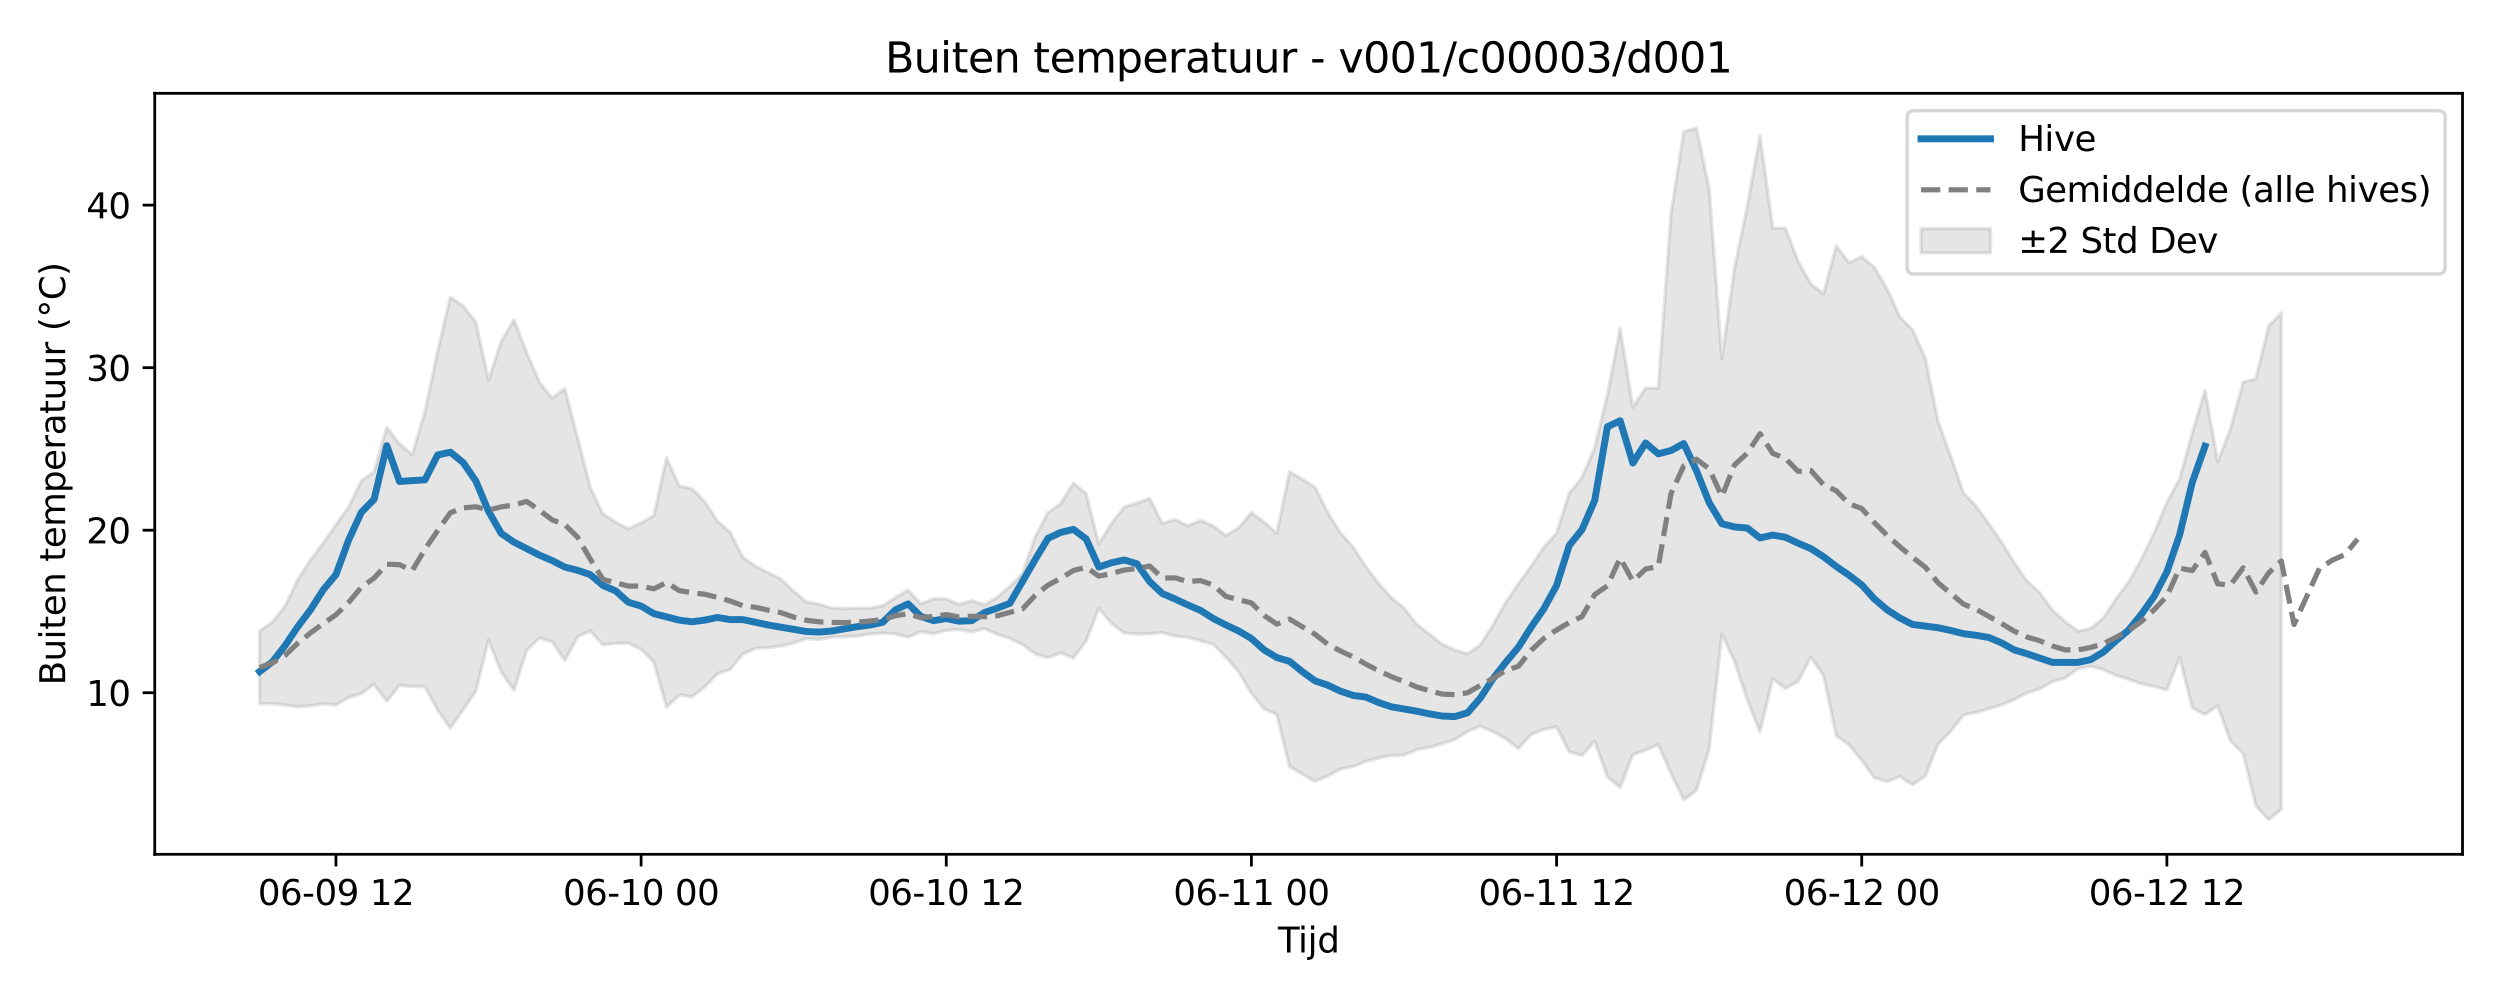<?xml version="1.0" encoding="utf-8" standalone="no"?>
<!DOCTYPE svg PUBLIC "-//W3C//DTD SVG 1.1//EN"
  "http://www.w3.org/Graphics/SVG/1.1/DTD/svg11.dtd">
<svg xmlns:xlink="http://www.w3.org/1999/xlink" width="720pt" height="288pt" viewBox="0 0 720 288" xmlns="http://www.w3.org/2000/svg" version="1.1">
 <defs>
  <style type="text/css">*{stroke-linejoin: round; stroke-linecap: butt}</style>
 </defs>
 <g id="figure_1">
  <g id="patch_1">
   <path d="M 0 288 
L 720 288 
L 720 0 
L 0 0 
z
" style="fill: #ffffff"/>
  </g>
  <g id="axes_1">
   <g id="patch_2">
    <path d="M 44.57 246.04 
L 709.2 246.04 
L 709.2 26.88 
L 44.57 26.88 
z
" style="fill: #ffffff"/>
   </g>
   <g id="FillBetweenPolyCollection_1">
    <defs>
     <path id="m810cb1913e" d="M 74.78 -106.259 
L 74.78 -85.301 
L 78.442 -85.306 
L 82.104 -84.993 
L 85.766 -84.453 
L 89.428 -84.748 
L 93.09 -85.288 
L 96.752 -84.971 
L 100.414 -87.063 
L 104.075 -88.287 
L 107.737 -90.887 
L 111.399 -86.044 
L 115.061 -90.63 
L 118.723 -90.319 
L 122.385 -90.218 
L 126.047 -83.543 
L 129.709 -78.263 
L 133.37 -83.554 
L 137.032 -88.926 
L 140.694 -103.673 
L 144.356 -94.45 
L 148.018 -89.217 
L 151.68 -100.708 
L 155.342 -104.255 
L 159.004 -103.214 
L 162.665 -97.755 
L 166.327 -104.558 
L 169.989 -106.32 
L 173.651 -102.28 
L 177.313 -102.695 
L 180.975 -102.744 
L 184.637 -100.986 
L 188.299 -97.338 
L 191.96 -84.33 
L 195.622 -87.848 
L 199.284 -87.308 
L 202.946 -90.14 
L 206.608 -93.959 
L 210.27 -95.174 
L 213.932 -99.641 
L 217.594 -101.261 
L 221.255 -101.465 
L 224.917 -101.912 
L 228.579 -102.796 
L 232.241 -104.078 
L 235.903 -103.84 
L 239.565 -104.549 
L 243.227 -104.654 
L 246.888 -104.801 
L 250.55 -105.406 
L 254.212 -105.662 
L 257.874 -105.432 
L 261.536 -104.511 
L 265.198 -106.09 
L 268.86 -105.469 
L 272.522 -106.476 
L 276.183 -106.712 
L 279.845 -106.047 
L 283.507 -106.953 
L 287.169 -105.33 
L 290.831 -104.129 
L 294.493 -102.394 
L 298.155 -99.696 
L 301.817 -98.608 
L 305.478 -99.907 
L 309.14 -98.522 
L 312.802 -103.406 
L 316.464 -112.789 
L 320.126 -108.437 
L 323.788 -105.727 
L 327.45 -105.378 
L 331.112 -105.486 
L 334.773 -105.805 
L 338.435 -104.764 
L 342.097 -104.439 
L 345.759 -103.44 
L 349.421 -102.481 
L 353.083 -98.659 
L 356.745 -94.507 
L 360.407 -88.303 
L 364.068 -83.852 
L 367.73 -82.188 
L 371.392 -67.215 
L 375.054 -65.069 
L 378.716 -62.978 
L 382.378 -64.53 
L 386.04 -66.498 
L 389.702 -67.183 
L 393.363 -68.707 
L 397.025 -69.709 
L 400.687 -70.415 
L 404.349 -70.538 
L 408.011 -72.129 
L 411.673 -72.768 
L 415.335 -73.766 
L 418.997 -75.031 
L 422.658 -77.325 
L 426.32 -78.86 
L 429.982 -77.29 
L 433.644 -75.269 
L 437.306 -72.374 
L 440.968 -76.489 
L 444.63 -77.91 
L 448.292 -78.679 
L 451.953 -71.468 
L 455.615 -70.463 
L 459.277 -74.51 
L 462.939 -64.243 
L 466.601 -61.253 
L 470.263 -70.572 
L 473.925 -72.005 
L 477.587 -73.518 
L 481.248 -65.273 
L 484.91 -57.633 
L 488.572 -60.373 
L 492.234 -72.308 
L 495.896 -105.377 
L 499.558 -97.413 
L 503.22 -86.424 
L 506.882 -77.263 
L 510.543 -92.52 
L 514.205 -89.705 
L 517.867 -91.795 
L 521.529 -98.785 
L 525.191 -93.409 
L 528.853 -76.066 
L 532.515 -73.529 
L 536.176 -68.996 
L 539.838 -63.968 
L 543.5 -62.933 
L 547.162 -64.342 
L 550.824 -61.971 
L 554.486 -64.463 
L 558.148 -73.656 
L 561.81 -77.444 
L 565.471 -82.067 
L 569.133 -82.825 
L 572.795 -83.881 
L 576.457 -84.96 
L 580.119 -86.526 
L 583.781 -88.451 
L 587.443 -89.616 
L 591.105 -91.648 
L 594.766 -92.7 
L 598.428 -95.407 
L 602.09 -96.109 
L 605.752 -95.175 
L 609.414 -93.501 
L 613.076 -92.385 
L 616.738 -91.037 
L 620.4 -90.315 
L 624.061 -89.337 
L 627.723 -98.662 
L 631.385 -84.101 
L 635.047 -82.245 
L 638.709 -84.716 
L 642.371 -74.621 
L 646.033 -71.012 
L 649.695 -56.02 
L 653.356 -51.922 
L 657.018 -54.913 
L 657.018 -197.899 
L 657.018 -197.899 
L 653.356 -194.025 
L 649.695 -178.927 
L 646.033 -177.9 
L 642.371 -164.461 
L 638.709 -154.99 
L 635.047 -175.56 
L 631.385 -163.25 
L 627.723 -150.094 
L 624.061 -143.214 
L 620.4 -134.502 
L 616.738 -127.003 
L 613.076 -120.373 
L 609.414 -115.512 
L 605.752 -109.982 
L 602.09 -106.974 
L 598.428 -106.228 
L 594.766 -108.987 
L 591.105 -112.238 
L 587.443 -117.324 
L 583.781 -120.629 
L 580.119 -125.875 
L 576.457 -131.855 
L 572.795 -137.102 
L 569.133 -142.214 
L 565.471 -145.981 
L 561.81 -156.623 
L 558.148 -166.674 
L 554.486 -184.838 
L 550.824 -193 
L 547.162 -196.696 
L 543.5 -204.724 
L 539.838 -210.955 
L 536.176 -214.086 
L 532.515 -212.317 
L 528.853 -217.225 
L 525.191 -203.359 
L 521.529 -206.23 
L 517.867 -212.685 
L 514.205 -222.264 
L 510.543 -222.347 
L 506.882 -248.916 
L 503.22 -228.577 
L 499.558 -210.834 
L 495.896 -184.7 
L 492.234 -233.658 
L 488.572 -251.158 
L 484.91 -250.012 
L 481.248 -226.39 
L 477.587 -176.236 
L 473.925 -176.23 
L 470.263 -170.668 
L 466.601 -193.37 
L 462.939 -174.319 
L 459.277 -159.033 
L 455.615 -150.394 
L 451.953 -145.957 
L 448.292 -134.458 
L 444.63 -130.346 
L 440.968 -124.923 
L 437.306 -119.847 
L 433.644 -114.463 
L 429.982 -108.007 
L 426.32 -102.224 
L 422.658 -99.657 
L 418.997 -100.837 
L 415.335 -102.437 
L 411.673 -105.373 
L 408.011 -108.197 
L 404.349 -112.887 
L 400.687 -115.84 
L 397.025 -120.023 
L 393.363 -124.763 
L 389.702 -130.448 
L 386.04 -134.535 
L 382.378 -140.404 
L 378.716 -147.706 
L 375.054 -149.962 
L 371.392 -152.163 
L 367.73 -134.336 
L 364.068 -137.621 
L 360.407 -140.392 
L 356.745 -136.016 
L 353.083 -133.781 
L 349.421 -136.512 
L 345.759 -138.139 
L 342.097 -136.56 
L 338.435 -138.375 
L 334.773 -137.244 
L 331.112 -144.474 
L 327.45 -143.118 
L 323.788 -141.936 
L 320.126 -137.25 
L 316.464 -131.338 
L 312.802 -145.818 
L 309.14 -148.874 
L 305.478 -142.942 
L 301.817 -140.363 
L 298.155 -133.412 
L 294.493 -122.854 
L 290.831 -119.083 
L 287.169 -115.965 
L 283.507 -113.806 
L 279.845 -115.025 
L 276.183 -113.914 
L 272.522 -115.532 
L 268.86 -115.513 
L 265.198 -114.113 
L 261.536 -118.054 
L 257.874 -115.863 
L 254.212 -113.538 
L 250.55 -112.858 
L 246.888 -112.86 
L 243.227 -112.718 
L 239.565 -112.912 
L 235.903 -113.977 
L 232.241 -114.654 
L 228.579 -117.744 
L 224.917 -121.203 
L 221.255 -123.055 
L 217.594 -124.938 
L 213.932 -127.493 
L 210.27 -134.68 
L 206.608 -137.945 
L 202.946 -143.559 
L 199.284 -147.301 
L 195.622 -147.957 
L 191.96 -156.156 
L 188.299 -139.47 
L 184.637 -137.427 
L 180.975 -135.669 
L 177.313 -137.635 
L 173.651 -139.974 
L 169.989 -147.688 
L 166.327 -162.037 
L 162.665 -176.017 
L 159.004 -173.359 
L 155.342 -177.89 
L 151.68 -186.475 
L 148.018 -195.871 
L 144.356 -189.613 
L 140.694 -178.517 
L 137.032 -195.182 
L 133.37 -199.884 
L 129.709 -202.411 
L 126.047 -186.856 
L 122.385 -169.393 
L 118.723 -157.032 
L 115.061 -160.143 
L 111.399 -164.941 
L 107.737 -152.118 
L 104.075 -149.502 
L 100.414 -141.966 
L 96.752 -136.896 
L 93.09 -131.534 
L 89.428 -126.717 
L 85.766 -121.083 
L 82.104 -113.477 
L 78.442 -108.839 
L 74.78 -106.259 
z
" style="stroke: #808080; stroke-opacity: 0.2"/>
    </defs>
    <g clip-path="url(#p1ed8c7003d)">
     <use xlink:href="#m810cb1913e" x="0" y="288" style="fill: #808080; fill-opacity: 0.2; stroke: #808080; stroke-opacity: 0.2"/>
    </g>
   </g>
   <g id="matplotlib.axis_1">
    <g id="xtick_1">
     <g id="line2d_1">
      <defs>
       <path id="m80371330cd" d="M 0 0 
L 0 3.5 
" style="stroke: #000000; stroke-width: 0.8"/>
      </defs>
      <g>
       <use xlink:href="#m80371330cd" x="96.752" y="246.04" style="stroke: #000000; stroke-width: 0.8"/>
      </g>
     </g>
     <g id="text_1">
      <!-- 06-09 12 -->
      <g transform="translate(74.271 260.638) scale(0.1 -0.1)">
       <defs>
        <path id="DejaVuSans-30" d="M 2034 4250 
Q 1547 4250 1301 3770 
Q 1056 3291 1056 2328 
Q 1056 1369 1301 889 
Q 1547 409 2034 409 
Q 2525 409 2770 889 
Q 3016 1369 3016 2328 
Q 3016 3291 2770 3770 
Q 2525 4250 2034 4250 
z
M 2034 4750 
Q 2819 4750 3233 4129 
Q 3647 3509 3647 2328 
Q 3647 1150 3233 529 
Q 2819 -91 2034 -91 
Q 1250 -91 836 529 
Q 422 1150 422 2328 
Q 422 3509 836 4129 
Q 1250 4750 2034 4750 
z
" transform="scale(0.016)"/>
        <path id="DejaVuSans-36" d="M 2113 2584 
Q 1688 2584 1439 2293 
Q 1191 2003 1191 1497 
Q 1191 994 1439 701 
Q 1688 409 2113 409 
Q 2538 409 2786 701 
Q 3034 994 3034 1497 
Q 3034 2003 2786 2293 
Q 2538 2584 2113 2584 
z
M 3366 4563 
L 3366 3988 
Q 3128 4100 2886 4159 
Q 2644 4219 2406 4219 
Q 1781 4219 1451 3797 
Q 1122 3375 1075 2522 
Q 1259 2794 1537 2939 
Q 1816 3084 2150 3084 
Q 2853 3084 3261 2657 
Q 3669 2231 3669 1497 
Q 3669 778 3244 343 
Q 2819 -91 2113 -91 
Q 1303 -91 875 529 
Q 447 1150 447 2328 
Q 447 3434 972 4092 
Q 1497 4750 2381 4750 
Q 2619 4750 2861 4703 
Q 3103 4656 3366 4563 
z
" transform="scale(0.016)"/>
        <path id="DejaVuSans-2d" d="M 313 2009 
L 1997 2009 
L 1997 1497 
L 313 1497 
L 313 2009 
z
" transform="scale(0.016)"/>
        <path id="DejaVuSans-39" d="M 703 97 
L 703 672 
Q 941 559 1184 500 
Q 1428 441 1663 441 
Q 2288 441 2617 861 
Q 2947 1281 2994 2138 
Q 2813 1869 2534 1725 
Q 2256 1581 1919 1581 
Q 1219 1581 811 2004 
Q 403 2428 403 3163 
Q 403 3881 828 4315 
Q 1253 4750 1959 4750 
Q 2769 4750 3195 4129 
Q 3622 3509 3622 2328 
Q 3622 1225 3098 567 
Q 2575 -91 1691 -91 
Q 1453 -91 1209 -44 
Q 966 3 703 97 
z
M 1959 2075 
Q 2384 2075 2632 2365 
Q 2881 2656 2881 3163 
Q 2881 3666 2632 3958 
Q 2384 4250 1959 4250 
Q 1534 4250 1286 3958 
Q 1038 3666 1038 3163 
Q 1038 2656 1286 2365 
Q 1534 2075 1959 2075 
z
" transform="scale(0.016)"/>
        <path id="DejaVuSans-20" transform="scale(0.016)"/>
        <path id="DejaVuSans-31" d="M 794 531 
L 1825 531 
L 1825 4091 
L 703 3866 
L 703 4441 
L 1819 4666 
L 2450 4666 
L 2450 531 
L 3481 531 
L 3481 0 
L 794 0 
L 794 531 
z
" transform="scale(0.016)"/>
        <path id="DejaVuSans-32" d="M 1228 531 
L 3431 531 
L 3431 0 
L 469 0 
L 469 531 
Q 828 903 1448 1529 
Q 2069 2156 2228 2338 
Q 2531 2678 2651 2914 
Q 2772 3150 2772 3378 
Q 2772 3750 2511 3984 
Q 2250 4219 1831 4219 
Q 1534 4219 1204 4116 
Q 875 4013 500 3803 
L 500 4441 
Q 881 4594 1212 4672 
Q 1544 4750 1819 4750 
Q 2544 4750 2975 4387 
Q 3406 4025 3406 3419 
Q 3406 3131 3298 2873 
Q 3191 2616 2906 2266 
Q 2828 2175 2409 1742 
Q 1991 1309 1228 531 
z
" transform="scale(0.016)"/>
       </defs>
       <use xlink:href="#DejaVuSans-30"/>
       <use xlink:href="#DejaVuSans-36" transform="translate(63.623 0)"/>
       <use xlink:href="#DejaVuSans-2d" transform="translate(127.246 0)"/>
       <use xlink:href="#DejaVuSans-30" transform="translate(163.33 0)"/>
       <use xlink:href="#DejaVuSans-39" transform="translate(226.953 0)"/>
       <use xlink:href="#DejaVuSans-20" transform="translate(290.576 0)"/>
       <use xlink:href="#DejaVuSans-31" transform="translate(322.363 0)"/>
       <use xlink:href="#DejaVuSans-32" transform="translate(385.986 0)"/>
      </g>
     </g>
    </g>
    <g id="xtick_2">
     <g id="line2d_2">
      <g>
       <use xlink:href="#m80371330cd" x="184.637" y="246.04" style="stroke: #000000; stroke-width: 0.8"/>
      </g>
     </g>
     <g id="text_2">
      <!-- 06-10 00 -->
      <g transform="translate(162.156 260.638) scale(0.1 -0.1)">
       <use xlink:href="#DejaVuSans-30"/>
       <use xlink:href="#DejaVuSans-36" transform="translate(63.623 0)"/>
       <use xlink:href="#DejaVuSans-2d" transform="translate(127.246 0)"/>
       <use xlink:href="#DejaVuSans-31" transform="translate(163.33 0)"/>
       <use xlink:href="#DejaVuSans-30" transform="translate(226.953 0)"/>
       <use xlink:href="#DejaVuSans-20" transform="translate(290.576 0)"/>
       <use xlink:href="#DejaVuSans-30" transform="translate(322.363 0)"/>
       <use xlink:href="#DejaVuSans-30" transform="translate(385.986 0)"/>
      </g>
     </g>
    </g>
    <g id="xtick_3">
     <g id="line2d_3">
      <g>
       <use xlink:href="#m80371330cd" x="272.522" y="246.04" style="stroke: #000000; stroke-width: 0.8"/>
      </g>
     </g>
     <g id="text_3">
      <!-- 06-10 12 -->
      <g transform="translate(250.041 260.638) scale(0.1 -0.1)">
       <use xlink:href="#DejaVuSans-30"/>
       <use xlink:href="#DejaVuSans-36" transform="translate(63.623 0)"/>
       <use xlink:href="#DejaVuSans-2d" transform="translate(127.246 0)"/>
       <use xlink:href="#DejaVuSans-31" transform="translate(163.33 0)"/>
       <use xlink:href="#DejaVuSans-30" transform="translate(226.953 0)"/>
       <use xlink:href="#DejaVuSans-20" transform="translate(290.576 0)"/>
       <use xlink:href="#DejaVuSans-31" transform="translate(322.363 0)"/>
       <use xlink:href="#DejaVuSans-32" transform="translate(385.986 0)"/>
      </g>
     </g>
    </g>
    <g id="xtick_4">
     <g id="line2d_4">
      <g>
       <use xlink:href="#m80371330cd" x="360.407" y="246.04" style="stroke: #000000; stroke-width: 0.8"/>
      </g>
     </g>
     <g id="text_4">
      <!-- 06-11 00 -->
      <g transform="translate(337.926 260.638) scale(0.1 -0.1)">
       <use xlink:href="#DejaVuSans-30"/>
       <use xlink:href="#DejaVuSans-36" transform="translate(63.623 0)"/>
       <use xlink:href="#DejaVuSans-2d" transform="translate(127.246 0)"/>
       <use xlink:href="#DejaVuSans-31" transform="translate(163.33 0)"/>
       <use xlink:href="#DejaVuSans-31" transform="translate(226.953 0)"/>
       <use xlink:href="#DejaVuSans-20" transform="translate(290.576 0)"/>
       <use xlink:href="#DejaVuSans-30" transform="translate(322.363 0)"/>
       <use xlink:href="#DejaVuSans-30" transform="translate(385.986 0)"/>
      </g>
     </g>
    </g>
    <g id="xtick_5">
     <g id="line2d_5">
      <g>
       <use xlink:href="#m80371330cd" x="448.292" y="246.04" style="stroke: #000000; stroke-width: 0.8"/>
      </g>
     </g>
     <g id="text_5">
      <!-- 06-11 12 -->
      <g transform="translate(425.811 260.638) scale(0.1 -0.1)">
       <use xlink:href="#DejaVuSans-30"/>
       <use xlink:href="#DejaVuSans-36" transform="translate(63.623 0)"/>
       <use xlink:href="#DejaVuSans-2d" transform="translate(127.246 0)"/>
       <use xlink:href="#DejaVuSans-31" transform="translate(163.33 0)"/>
       <use xlink:href="#DejaVuSans-31" transform="translate(226.953 0)"/>
       <use xlink:href="#DejaVuSans-20" transform="translate(290.576 0)"/>
       <use xlink:href="#DejaVuSans-31" transform="translate(322.363 0)"/>
       <use xlink:href="#DejaVuSans-32" transform="translate(385.986 0)"/>
      </g>
     </g>
    </g>
    <g id="xtick_6">
     <g id="line2d_6">
      <g>
       <use xlink:href="#m80371330cd" x="536.176" y="246.04" style="stroke: #000000; stroke-width: 0.8"/>
      </g>
     </g>
     <g id="text_6">
      <!-- 06-12 00 -->
      <g transform="translate(513.696 260.638) scale(0.1 -0.1)">
       <use xlink:href="#DejaVuSans-30"/>
       <use xlink:href="#DejaVuSans-36" transform="translate(63.623 0)"/>
       <use xlink:href="#DejaVuSans-2d" transform="translate(127.246 0)"/>
       <use xlink:href="#DejaVuSans-31" transform="translate(163.33 0)"/>
       <use xlink:href="#DejaVuSans-32" transform="translate(226.953 0)"/>
       <use xlink:href="#DejaVuSans-20" transform="translate(290.576 0)"/>
       <use xlink:href="#DejaVuSans-30" transform="translate(322.363 0)"/>
       <use xlink:href="#DejaVuSans-30" transform="translate(385.986 0)"/>
      </g>
     </g>
    </g>
    <g id="xtick_7">
     <g id="line2d_7">
      <g>
       <use xlink:href="#m80371330cd" x="624.061" y="246.04" style="stroke: #000000; stroke-width: 0.8"/>
      </g>
     </g>
     <g id="text_7">
      <!-- 06-12 12 -->
      <g transform="translate(601.581 260.638) scale(0.1 -0.1)">
       <use xlink:href="#DejaVuSans-30"/>
       <use xlink:href="#DejaVuSans-36" transform="translate(63.623 0)"/>
       <use xlink:href="#DejaVuSans-2d" transform="translate(127.246 0)"/>
       <use xlink:href="#DejaVuSans-31" transform="translate(163.33 0)"/>
       <use xlink:href="#DejaVuSans-32" transform="translate(226.953 0)"/>
       <use xlink:href="#DejaVuSans-20" transform="translate(290.576 0)"/>
       <use xlink:href="#DejaVuSans-31" transform="translate(322.363 0)"/>
       <use xlink:href="#DejaVuSans-32" transform="translate(385.986 0)"/>
      </g>
     </g>
    </g>
    <g id="text_8">
     <!-- Tijd -->
     <g transform="translate(368.035 274.317) scale(0.1 -0.1)">
      <defs>
       <path id="DejaVuSans-54" d="M -19 4666 
L 3928 4666 
L 3928 4134 
L 2272 4134 
L 2272 0 
L 1638 0 
L 1638 4134 
L -19 4134 
L -19 4666 
z
" transform="scale(0.016)"/>
       <path id="DejaVuSans-69" d="M 603 3500 
L 1178 3500 
L 1178 0 
L 603 0 
L 603 3500 
z
M 603 4863 
L 1178 4863 
L 1178 4134 
L 603 4134 
L 603 4863 
z
" transform="scale(0.016)"/>
       <path id="DejaVuSans-6a" d="M 603 3500 
L 1178 3500 
L 1178 -63 
Q 1178 -731 923 -1031 
Q 669 -1331 103 -1331 
L -116 -1331 
L -116 -844 
L 38 -844 
Q 366 -844 484 -692 
Q 603 -541 603 -63 
L 603 3500 
z
M 603 4863 
L 1178 4863 
L 1178 4134 
L 603 4134 
L 603 4863 
z
" transform="scale(0.016)"/>
       <path id="DejaVuSans-64" d="M 2906 2969 
L 2906 4863 
L 3481 4863 
L 3481 0 
L 2906 0 
L 2906 525 
Q 2725 213 2448 61 
Q 2172 -91 1784 -91 
Q 1150 -91 751 415 
Q 353 922 353 1747 
Q 353 2572 751 3078 
Q 1150 3584 1784 3584 
Q 2172 3584 2448 3432 
Q 2725 3281 2906 2969 
z
M 947 1747 
Q 947 1113 1208 752 
Q 1469 391 1925 391 
Q 2381 391 2643 752 
Q 2906 1113 2906 1747 
Q 2906 2381 2643 2742 
Q 2381 3103 1925 3103 
Q 1469 3103 1208 2742 
Q 947 2381 947 1747 
z
" transform="scale(0.016)"/>
      </defs>
      <use xlink:href="#DejaVuSans-54"/>
      <use xlink:href="#DejaVuSans-69" transform="translate(57.959 0)"/>
      <use xlink:href="#DejaVuSans-6a" transform="translate(85.742 0)"/>
      <use xlink:href="#DejaVuSans-64" transform="translate(113.525 0)"/>
     </g>
    </g>
   </g>
   <g id="matplotlib.axis_2">
    <g id="ytick_1">
     <g id="line2d_8">
      <defs>
       <path id="m2211576923" d="M 0 0 
L -3.5 0 
" style="stroke: #000000; stroke-width: 0.8"/>
      </defs>
      <g>
       <use xlink:href="#m2211576923" x="44.57" y="199.509" style="stroke: #000000; stroke-width: 0.8"/>
      </g>
     </g>
     <g id="text_9">
      <!-- 10 -->
      <g transform="translate(24.845 203.308) scale(0.1 -0.1)">
       <use xlink:href="#DejaVuSans-31"/>
       <use xlink:href="#DejaVuSans-30" transform="translate(63.623 0)"/>
      </g>
     </g>
    </g>
    <g id="ytick_2">
     <g id="line2d_9">
      <g>
       <use xlink:href="#m2211576923" x="44.57" y="152.7" style="stroke: #000000; stroke-width: 0.8"/>
      </g>
     </g>
     <g id="text_10">
      <!-- 20 -->
      <g transform="translate(24.845 156.499) scale(0.1 -0.1)">
       <use xlink:href="#DejaVuSans-32"/>
       <use xlink:href="#DejaVuSans-30" transform="translate(63.623 0)"/>
      </g>
     </g>
    </g>
    <g id="ytick_3">
     <g id="line2d_10">
      <g>
       <use xlink:href="#m2211576923" x="44.57" y="105.892" style="stroke: #000000; stroke-width: 0.8"/>
      </g>
     </g>
     <g id="text_11">
      <!-- 30 -->
      <g transform="translate(24.845 109.691) scale(0.1 -0.1)">
       <defs>
        <path id="DejaVuSans-33" d="M 2597 2516 
Q 3050 2419 3304 2112 
Q 3559 1806 3559 1356 
Q 3559 666 3084 287 
Q 2609 -91 1734 -91 
Q 1441 -91 1130 -33 
Q 819 25 488 141 
L 488 750 
Q 750 597 1062 519 
Q 1375 441 1716 441 
Q 2309 441 2620 675 
Q 2931 909 2931 1356 
Q 2931 1769 2642 2001 
Q 2353 2234 1838 2234 
L 1294 2234 
L 1294 2753 
L 1863 2753 
Q 2328 2753 2575 2939 
Q 2822 3125 2822 3475 
Q 2822 3834 2567 4026 
Q 2313 4219 1838 4219 
Q 1578 4219 1281 4162 
Q 984 4106 628 3988 
L 628 4550 
Q 988 4650 1302 4700 
Q 1616 4750 1894 4750 
Q 2613 4750 3031 4423 
Q 3450 4097 3450 3541 
Q 3450 3153 3228 2886 
Q 3006 2619 2597 2516 
z
" transform="scale(0.016)"/>
       </defs>
       <use xlink:href="#DejaVuSans-33"/>
       <use xlink:href="#DejaVuSans-30" transform="translate(63.623 0)"/>
      </g>
     </g>
    </g>
    <g id="ytick_4">
     <g id="line2d_11">
      <g>
       <use xlink:href="#m2211576923" x="44.57" y="59.083" style="stroke: #000000; stroke-width: 0.8"/>
      </g>
     </g>
     <g id="text_12">
      <!-- 40 -->
      <g transform="translate(24.845 62.882) scale(0.1 -0.1)">
       <defs>
        <path id="DejaVuSans-34" d="M 2419 4116 
L 825 1625 
L 2419 1625 
L 2419 4116 
z
M 2253 4666 
L 3047 4666 
L 3047 1625 
L 3713 1625 
L 3713 1100 
L 3047 1100 
L 3047 0 
L 2419 0 
L 2419 1100 
L 313 1100 
L 313 1709 
L 2253 4666 
z
" transform="scale(0.016)"/>
       </defs>
       <use xlink:href="#DejaVuSans-34"/>
       <use xlink:href="#DejaVuSans-30" transform="translate(63.623 0)"/>
      </g>
     </g>
    </g>
    <g id="text_13">
     <!-- Buiten temperatuur (°C) -->
     <g transform="translate(18.765 197.355) rotate(-90) scale(0.1 -0.1)">
      <defs>
       <path id="DejaVuSans-42" d="M 1259 2228 
L 1259 519 
L 2272 519 
Q 2781 519 3026 730 
Q 3272 941 3272 1375 
Q 3272 1813 3026 2020 
Q 2781 2228 2272 2228 
L 1259 2228 
z
M 1259 4147 
L 1259 2741 
L 2194 2741 
Q 2656 2741 2882 2914 
Q 3109 3088 3109 3444 
Q 3109 3797 2882 3972 
Q 2656 4147 2194 4147 
L 1259 4147 
z
M 628 4666 
L 2241 4666 
Q 2963 4666 3353 4366 
Q 3744 4066 3744 3513 
Q 3744 3084 3544 2831 
Q 3344 2578 2956 2516 
Q 3422 2416 3680 2098 
Q 3938 1781 3938 1306 
Q 3938 681 3513 340 
Q 3088 0 2303 0 
L 628 0 
L 628 4666 
z
" transform="scale(0.016)"/>
       <path id="DejaVuSans-75" d="M 544 1381 
L 544 3500 
L 1119 3500 
L 1119 1403 
Q 1119 906 1312 657 
Q 1506 409 1894 409 
Q 2359 409 2629 706 
Q 2900 1003 2900 1516 
L 2900 3500 
L 3475 3500 
L 3475 0 
L 2900 0 
L 2900 538 
Q 2691 219 2414 64 
Q 2138 -91 1772 -91 
Q 1169 -91 856 284 
Q 544 659 544 1381 
z
M 1991 3584 
L 1991 3584 
z
" transform="scale(0.016)"/>
       <path id="DejaVuSans-74" d="M 1172 4494 
L 1172 3500 
L 2356 3500 
L 2356 3053 
L 1172 3053 
L 1172 1153 
Q 1172 725 1289 603 
Q 1406 481 1766 481 
L 2356 481 
L 2356 0 
L 1766 0 
Q 1100 0 847 248 
Q 594 497 594 1153 
L 594 3053 
L 172 3053 
L 172 3500 
L 594 3500 
L 594 4494 
L 1172 4494 
z
" transform="scale(0.016)"/>
       <path id="DejaVuSans-65" d="M 3597 1894 
L 3597 1613 
L 953 1613 
Q 991 1019 1311 708 
Q 1631 397 2203 397 
Q 2534 397 2845 478 
Q 3156 559 3463 722 
L 3463 178 
Q 3153 47 2828 -22 
Q 2503 -91 2169 -91 
Q 1331 -91 842 396 
Q 353 884 353 1716 
Q 353 2575 817 3079 
Q 1281 3584 2069 3584 
Q 2775 3584 3186 3129 
Q 3597 2675 3597 1894 
z
M 3022 2063 
Q 3016 2534 2758 2815 
Q 2500 3097 2075 3097 
Q 1594 3097 1305 2825 
Q 1016 2553 972 2059 
L 3022 2063 
z
" transform="scale(0.016)"/>
       <path id="DejaVuSans-6e" d="M 3513 2113 
L 3513 0 
L 2938 0 
L 2938 2094 
Q 2938 2591 2744 2837 
Q 2550 3084 2163 3084 
Q 1697 3084 1428 2787 
Q 1159 2491 1159 1978 
L 1159 0 
L 581 0 
L 581 3500 
L 1159 3500 
L 1159 2956 
Q 1366 3272 1645 3428 
Q 1925 3584 2291 3584 
Q 2894 3584 3203 3211 
Q 3513 2838 3513 2113 
z
" transform="scale(0.016)"/>
       <path id="DejaVuSans-6d" d="M 3328 2828 
Q 3544 3216 3844 3400 
Q 4144 3584 4550 3584 
Q 5097 3584 5394 3201 
Q 5691 2819 5691 2113 
L 5691 0 
L 5113 0 
L 5113 2094 
Q 5113 2597 4934 2840 
Q 4756 3084 4391 3084 
Q 3944 3084 3684 2787 
Q 3425 2491 3425 1978 
L 3425 0 
L 2847 0 
L 2847 2094 
Q 2847 2600 2669 2842 
Q 2491 3084 2119 3084 
Q 1678 3084 1418 2786 
Q 1159 2488 1159 1978 
L 1159 0 
L 581 0 
L 581 3500 
L 1159 3500 
L 1159 2956 
Q 1356 3278 1631 3431 
Q 1906 3584 2284 3584 
Q 2666 3584 2933 3390 
Q 3200 3197 3328 2828 
z
" transform="scale(0.016)"/>
       <path id="DejaVuSans-70" d="M 1159 525 
L 1159 -1331 
L 581 -1331 
L 581 3500 
L 1159 3500 
L 1159 2969 
Q 1341 3281 1617 3432 
Q 1894 3584 2278 3584 
Q 2916 3584 3314 3078 
Q 3713 2572 3713 1747 
Q 3713 922 3314 415 
Q 2916 -91 2278 -91 
Q 1894 -91 1617 61 
Q 1341 213 1159 525 
z
M 3116 1747 
Q 3116 2381 2855 2742 
Q 2594 3103 2138 3103 
Q 1681 3103 1420 2742 
Q 1159 2381 1159 1747 
Q 1159 1113 1420 752 
Q 1681 391 2138 391 
Q 2594 391 2855 752 
Q 3116 1113 3116 1747 
z
" transform="scale(0.016)"/>
       <path id="DejaVuSans-72" d="M 2631 2963 
Q 2534 3019 2420 3045 
Q 2306 3072 2169 3072 
Q 1681 3072 1420 2755 
Q 1159 2438 1159 1844 
L 1159 0 
L 581 0 
L 581 3500 
L 1159 3500 
L 1159 2956 
Q 1341 3275 1631 3429 
Q 1922 3584 2338 3584 
Q 2397 3584 2469 3576 
Q 2541 3569 2628 3553 
L 2631 2963 
z
" transform="scale(0.016)"/>
       <path id="DejaVuSans-61" d="M 2194 1759 
Q 1497 1759 1228 1600 
Q 959 1441 959 1056 
Q 959 750 1161 570 
Q 1363 391 1709 391 
Q 2188 391 2477 730 
Q 2766 1069 2766 1631 
L 2766 1759 
L 2194 1759 
z
M 3341 1997 
L 3341 0 
L 2766 0 
L 2766 531 
Q 2569 213 2275 61 
Q 1981 -91 1556 -91 
Q 1019 -91 701 211 
Q 384 513 384 1019 
Q 384 1609 779 1909 
Q 1175 2209 1959 2209 
L 2766 2209 
L 2766 2266 
Q 2766 2663 2505 2880 
Q 2244 3097 1772 3097 
Q 1472 3097 1187 3025 
Q 903 2953 641 2809 
L 641 3341 
Q 956 3463 1253 3523 
Q 1550 3584 1831 3584 
Q 2591 3584 2966 3190 
Q 3341 2797 3341 1997 
z
" transform="scale(0.016)"/>
       <path id="DejaVuSans-28" d="M 1984 4856 
Q 1566 4138 1362 3434 
Q 1159 2731 1159 2009 
Q 1159 1288 1364 580 
Q 1569 -128 1984 -844 
L 1484 -844 
Q 1016 -109 783 600 
Q 550 1309 550 2009 
Q 550 2706 781 3412 
Q 1013 4119 1484 4856 
L 1984 4856 
z
" transform="scale(0.016)"/>
       <path id="DejaVuSans-b0" d="M 1600 4347 
Q 1350 4347 1178 4173 
Q 1006 4000 1006 3750 
Q 1006 3503 1178 3333 
Q 1350 3163 1600 3163 
Q 1850 3163 2022 3333 
Q 2194 3503 2194 3750 
Q 2194 3997 2020 4172 
Q 1847 4347 1600 4347 
z
M 1600 4750 
Q 1800 4750 1984 4673 
Q 2169 4597 2303 4453 
Q 2447 4313 2519 4134 
Q 2591 3956 2591 3750 
Q 2591 3338 2302 3052 
Q 2013 2766 1594 2766 
Q 1172 2766 890 3047 
Q 609 3328 609 3750 
Q 609 4169 896 4459 
Q 1184 4750 1600 4750 
z
" transform="scale(0.016)"/>
       <path id="DejaVuSans-43" d="M 4122 4306 
L 4122 3641 
Q 3803 3938 3442 4084 
Q 3081 4231 2675 4231 
Q 1875 4231 1450 3742 
Q 1025 3253 1025 2328 
Q 1025 1406 1450 917 
Q 1875 428 2675 428 
Q 3081 428 3442 575 
Q 3803 722 4122 1019 
L 4122 359 
Q 3791 134 3420 21 
Q 3050 -91 2638 -91 
Q 1578 -91 968 557 
Q 359 1206 359 2328 
Q 359 3453 968 4101 
Q 1578 4750 2638 4750 
Q 3056 4750 3426 4639 
Q 3797 4528 4122 4306 
z
" transform="scale(0.016)"/>
       <path id="DejaVuSans-29" d="M 513 4856 
L 1013 4856 
Q 1481 4119 1714 3412 
Q 1947 2706 1947 2009 
Q 1947 1309 1714 600 
Q 1481 -109 1013 -844 
L 513 -844 
Q 928 -128 1133 580 
Q 1338 1288 1338 2009 
Q 1338 2731 1133 3434 
Q 928 4138 513 4856 
z
" transform="scale(0.016)"/>
      </defs>
      <use xlink:href="#DejaVuSans-42"/>
      <use xlink:href="#DejaVuSans-75" transform="translate(68.604 0)"/>
      <use xlink:href="#DejaVuSans-69" transform="translate(131.982 0)"/>
      <use xlink:href="#DejaVuSans-74" transform="translate(159.766 0)"/>
      <use xlink:href="#DejaVuSans-65" transform="translate(198.975 0)"/>
      <use xlink:href="#DejaVuSans-6e" transform="translate(260.498 0)"/>
      <use xlink:href="#DejaVuSans-20" transform="translate(323.877 0)"/>
      <use xlink:href="#DejaVuSans-74" transform="translate(355.664 0)"/>
      <use xlink:href="#DejaVuSans-65" transform="translate(394.873 0)"/>
      <use xlink:href="#DejaVuSans-6d" transform="translate(456.396 0)"/>
      <use xlink:href="#DejaVuSans-70" transform="translate(553.809 0)"/>
      <use xlink:href="#DejaVuSans-65" transform="translate(617.285 0)"/>
      <use xlink:href="#DejaVuSans-72" transform="translate(678.809 0)"/>
      <use xlink:href="#DejaVuSans-61" transform="translate(719.922 0)"/>
      <use xlink:href="#DejaVuSans-74" transform="translate(781.201 0)"/>
      <use xlink:href="#DejaVuSans-75" transform="translate(820.41 0)"/>
      <use xlink:href="#DejaVuSans-75" transform="translate(883.789 0)"/>
      <use xlink:href="#DejaVuSans-72" transform="translate(947.168 0)"/>
      <use xlink:href="#DejaVuSans-20" transform="translate(988.281 0)"/>
      <use xlink:href="#DejaVuSans-28" transform="translate(1020.068 0)"/>
      <use xlink:href="#DejaVuSans-b0" transform="translate(1059.082 0)"/>
      <use xlink:href="#DejaVuSans-43" transform="translate(1109.082 0)"/>
      <use xlink:href="#DejaVuSans-29" transform="translate(1178.906 0)"/>
     </g>
    </g>
   </g>
   <g id="line2d_12">
    <path d="M 74.78 193.424 
L 78.442 190.615 
L 82.104 185.934 
L 85.766 180.473 
L 89.428 175.636 
L 93.09 169.863 
L 96.752 165.495 
L 100.414 155.509 
L 104.075 147.551 
L 107.737 143.807 
L 111.399 128.36 
L 115.061 138.658 
L 122.385 138.19 
L 126.047 131.012 
L 129.709 130.232 
L 133.37 133.197 
L 137.032 138.502 
L 140.694 147.239 
L 144.356 153.636 
L 148.018 156.133 
L 155.342 159.877 
L 159.004 161.438 
L 162.665 163.31 
L 166.327 164.246 
L 169.989 165.495 
L 173.651 168.615 
L 177.313 170.175 
L 180.975 173.452 
L 184.637 174.544 
L 188.299 176.729 
L 195.622 178.601 
L 199.284 179.069 
L 202.946 178.601 
L 206.608 177.821 
L 210.27 178.445 
L 213.932 178.445 
L 221.255 180.005 
L 232.241 181.877 
L 235.903 182.034 
L 239.565 181.721 
L 246.888 180.473 
L 250.55 180.005 
L 254.212 179.225 
L 257.874 175.636 
L 261.536 173.92 
L 265.198 177.509 
L 268.86 178.757 
L 272.522 178.133 
L 276.183 178.913 
L 279.845 178.757 
L 283.507 176.417 
L 287.169 175.168 
L 290.831 173.764 
L 298.155 161.126 
L 301.817 155.041 
L 305.478 153.324 
L 309.14 152.466 
L 312.802 155.197 
L 316.464 163.31 
L 320.126 162.062 
L 323.788 161.282 
L 327.45 162.374 
L 331.112 167.523 
L 334.773 170.956 
L 338.435 172.516 
L 342.097 174.232 
L 345.759 175.792 
L 349.421 178.133 
L 353.083 180.005 
L 356.745 181.721 
L 360.407 183.906 
L 364.068 187.182 
L 367.73 189.367 
L 371.392 190.459 
L 375.054 193.424 
L 378.716 196.076 
L 382.378 197.324 
L 386.04 199.041 
L 389.702 200.289 
L 393.363 200.757 
L 397.025 202.317 
L 400.687 203.565 
L 408.011 204.814 
L 411.673 205.594 
L 415.335 206.218 
L 418.997 206.374 
L 422.658 205.282 
L 426.32 201.069 
L 429.982 195.452 
L 433.644 190.771 
L 437.306 186.402 
L 440.968 180.629 
L 444.63 175.324 
L 448.292 168.615 
L 451.953 157.069 
L 455.615 152.544 
L 459.277 144.119 
L 462.939 122.899 
L 466.601 121.182 
L 470.263 133.353 
L 473.925 127.58 
L 477.587 130.7 
L 481.248 129.764 
L 484.91 127.736 
L 488.572 135.537 
L 492.234 144.743 
L 495.896 150.828 
L 499.558 151.764 
L 503.22 152.076 
L 506.882 154.924 
L 510.543 154.104 
L 514.205 154.729 
L 517.867 156.445 
L 521.529 158.005 
L 525.191 160.346 
L 528.853 163.154 
L 532.515 165.651 
L 536.176 168.459 
L 539.838 172.516 
L 543.5 175.636 
L 547.162 177.977 
L 550.824 179.849 
L 558.148 180.785 
L 561.81 181.565 
L 565.471 182.502 
L 569.133 182.97 
L 572.795 183.594 
L 576.457 185.154 
L 580.119 187.182 
L 583.781 188.275 
L 591.105 190.771 
L 598.428 190.771 
L 602.09 189.991 
L 605.752 187.807 
L 609.414 184.53 
L 613.076 181.409 
L 616.738 176.885 
L 620.4 171.736 
L 624.061 164.714 
L 627.723 154.104 
L 631.385 138.892 
L 635.047 128.516 
L 635.047 128.516 
" clip-path="url(#p1ed8c7003d)" style="fill: none; stroke: #1f77b4; stroke-width: 2; stroke-linecap: square"/>
   </g>
   <g id="line2d_13">
    <path d="M 74.78 192.22 
L 78.442 190.927 
L 82.104 188.765 
L 85.766 185.232 
L 89.428 182.268 
L 93.09 179.589 
L 96.752 177.067 
L 100.414 173.485 
L 104.075 169.105 
L 107.737 166.498 
L 111.399 162.508 
L 115.061 162.614 
L 118.723 164.324 
L 122.385 158.195 
L 126.047 152.8 
L 129.709 147.663 
L 133.37 146.281 
L 137.032 145.946 
L 140.694 146.905 
L 144.356 145.969 
L 148.018 145.456 
L 151.68 144.408 
L 155.342 146.927 
L 159.004 149.713 
L 162.665 151.114 
L 166.327 154.703 
L 169.989 160.996 
L 173.651 166.873 
L 180.975 168.793 
L 184.637 168.793 
L 188.299 169.596 
L 191.96 167.757 
L 195.622 170.097 
L 199.284 170.695 
L 202.946 171.151 
L 206.608 172.048 
L 210.27 173.073 
L 213.932 174.433 
L 217.594 174.901 
L 221.255 175.74 
L 224.917 176.443 
L 228.579 177.73 
L 232.241 178.634 
L 235.903 179.091 
L 239.565 179.27 
L 243.227 179.314 
L 246.888 179.169 
L 250.55 178.868 
L 254.212 178.4 
L 257.874 177.353 
L 261.536 176.717 
L 265.198 177.899 
L 268.86 177.509 
L 272.522 176.996 
L 276.183 177.687 
L 279.845 177.464 
L 283.507 177.62 
L 287.169 177.353 
L 294.493 175.376 
L 298.155 171.446 
L 301.817 168.515 
L 305.478 166.576 
L 309.14 164.302 
L 312.802 163.388 
L 316.464 165.937 
L 320.126 165.156 
L 323.788 164.168 
L 327.45 163.752 
L 331.112 163.02 
L 334.773 166.475 
L 338.435 166.431 
L 342.097 167.501 
L 345.759 167.211 
L 349.421 168.504 
L 353.083 171.78 
L 360.407 173.653 
L 364.068 177.264 
L 367.73 179.738 
L 371.392 178.311 
L 378.716 182.658 
L 382.378 185.533 
L 386.04 187.483 
L 389.702 189.185 
L 393.363 191.265 
L 397.025 193.134 
L 400.687 194.872 
L 404.349 196.288 
L 408.011 197.837 
L 411.673 198.929 
L 415.335 199.899 
L 418.997 200.066 
L 422.658 199.509 
L 429.982 195.352 
L 433.644 193.134 
L 437.306 191.889 
L 440.968 187.294 
L 444.63 183.872 
L 448.292 181.432 
L 451.953 179.287 
L 455.615 177.571 
L 459.277 171.229 
L 462.939 168.719 
L 466.601 160.689 
L 470.263 167.38 
L 473.925 163.882 
L 477.587 163.123 
L 481.248 142.168 
L 484.91 134.177 
L 488.572 132.234 
L 492.234 135.017 
L 495.896 142.961 
L 499.558 133.876 
L 503.22 130.5 
L 506.882 124.91 
L 510.543 130.566 
L 514.205 132.015 
L 517.867 135.76 
L 521.529 135.492 
L 525.191 139.616 
L 528.853 141.355 
L 532.515 145.077 
L 536.176 146.459 
L 539.838 150.538 
L 543.5 154.171 
L 547.162 157.481 
L 550.824 160.515 
L 554.486 163.349 
L 558.148 167.835 
L 565.471 173.976 
L 569.133 175.48 
L 576.457 179.593 
L 580.119 181.799 
L 583.781 183.46 
L 587.443 184.53 
L 591.105 186.057 
L 594.766 187.156 
L 598.428 187.182 
L 602.09 186.458 
L 605.752 185.422 
L 613.076 181.621 
L 616.738 178.98 
L 620.4 175.592 
L 624.061 171.725 
L 627.723 163.622 
L 631.385 164.324 
L 635.047 159.097 
L 638.709 168.147 
L 642.371 168.459 
L 646.033 163.544 
L 649.695 170.526 
L 653.356 165.026 
L 657.018 161.594 
L 660.68 179.849 
L 668.004 163.7 
L 671.666 161.36 
L 675.328 159.721 
L 678.99 155.275 
L 678.99 155.275 
" clip-path="url(#p1ed8c7003d)" style="fill: none; stroke-dasharray: 5.55,2.4; stroke-dashoffset: 0; stroke: #808080; stroke-width: 1.5"/>
   </g>
   <g id="patch_3">
    <path d="M 44.57 246.04 
L 44.57 26.88 
" style="fill: none; stroke: #000000; stroke-width: 0.8; stroke-linejoin: miter; stroke-linecap: square"/>
   </g>
   <g id="patch_4">
    <path d="M 709.2 246.04 
L 709.2 26.88 
" style="fill: none; stroke: #000000; stroke-width: 0.8; stroke-linejoin: miter; stroke-linecap: square"/>
   </g>
   <g id="patch_5">
    <path d="M 44.57 246.04 
L 709.2 246.04 
" style="fill: none; stroke: #000000; stroke-width: 0.8; stroke-linejoin: miter; stroke-linecap: square"/>
   </g>
   <g id="patch_6">
    <path d="M 44.57 26.88 
L 709.2 26.88 
" style="fill: none; stroke: #000000; stroke-width: 0.8; stroke-linejoin: miter; stroke-linecap: square"/>
   </g>
   <g id="text_14">
    <!-- Buiten temperatuur - v001/c00003/d001 -->
    <g transform="translate(254.916 20.88) scale(0.12 -0.12)">
     <defs>
      <path id="DejaVuSans-76" d="M 191 3500 
L 800 3500 
L 1894 563 
L 2988 3500 
L 3597 3500 
L 2284 0 
L 1503 0 
L 191 3500 
z
" transform="scale(0.016)"/>
      <path id="DejaVuSans-2f" d="M 1625 4666 
L 2156 4666 
L 531 -594 
L 0 -594 
L 1625 4666 
z
" transform="scale(0.016)"/>
      <path id="DejaVuSans-63" d="M 3122 3366 
L 3122 2828 
Q 2878 2963 2633 3030 
Q 2388 3097 2138 3097 
Q 1578 3097 1268 2742 
Q 959 2388 959 1747 
Q 959 1106 1268 751 
Q 1578 397 2138 397 
Q 2388 397 2633 464 
Q 2878 531 3122 666 
L 3122 134 
Q 2881 22 2623 -34 
Q 2366 -91 2075 -91 
Q 1284 -91 818 406 
Q 353 903 353 1747 
Q 353 2603 823 3093 
Q 1294 3584 2113 3584 
Q 2378 3584 2631 3529 
Q 2884 3475 3122 3366 
z
" transform="scale(0.016)"/>
     </defs>
     <use xlink:href="#DejaVuSans-42"/>
     <use xlink:href="#DejaVuSans-75" transform="translate(68.604 0)"/>
     <use xlink:href="#DejaVuSans-69" transform="translate(131.982 0)"/>
     <use xlink:href="#DejaVuSans-74" transform="translate(159.766 0)"/>
     <use xlink:href="#DejaVuSans-65" transform="translate(198.975 0)"/>
     <use xlink:href="#DejaVuSans-6e" transform="translate(260.498 0)"/>
     <use xlink:href="#DejaVuSans-20" transform="translate(323.877 0)"/>
     <use xlink:href="#DejaVuSans-74" transform="translate(355.664 0)"/>
     <use xlink:href="#DejaVuSans-65" transform="translate(394.873 0)"/>
     <use xlink:href="#DejaVuSans-6d" transform="translate(456.396 0)"/>
     <use xlink:href="#DejaVuSans-70" transform="translate(553.809 0)"/>
     <use xlink:href="#DejaVuSans-65" transform="translate(617.285 0)"/>
     <use xlink:href="#DejaVuSans-72" transform="translate(678.809 0)"/>
     <use xlink:href="#DejaVuSans-61" transform="translate(719.922 0)"/>
     <use xlink:href="#DejaVuSans-74" transform="translate(781.201 0)"/>
     <use xlink:href="#DejaVuSans-75" transform="translate(820.41 0)"/>
     <use xlink:href="#DejaVuSans-75" transform="translate(883.789 0)"/>
     <use xlink:href="#DejaVuSans-72" transform="translate(947.168 0)"/>
     <use xlink:href="#DejaVuSans-20" transform="translate(988.281 0)"/>
     <use xlink:href="#DejaVuSans-2d" transform="translate(1020.068 0)"/>
     <use xlink:href="#DejaVuSans-20" transform="translate(1056.152 0)"/>
     <use xlink:href="#DejaVuSans-76" transform="translate(1087.939 0)"/>
     <use xlink:href="#DejaVuSans-30" transform="translate(1147.119 0)"/>
     <use xlink:href="#DejaVuSans-30" transform="translate(1210.742 0)"/>
     <use xlink:href="#DejaVuSans-31" transform="translate(1274.365 0)"/>
     <use xlink:href="#DejaVuSans-2f" transform="translate(1337.988 0)"/>
     <use xlink:href="#DejaVuSans-63" transform="translate(1371.68 0)"/>
     <use xlink:href="#DejaVuSans-30" transform="translate(1426.66 0)"/>
     <use xlink:href="#DejaVuSans-30" transform="translate(1490.283 0)"/>
     <use xlink:href="#DejaVuSans-30" transform="translate(1553.906 0)"/>
     <use xlink:href="#DejaVuSans-30" transform="translate(1617.529 0)"/>
     <use xlink:href="#DejaVuSans-33" transform="translate(1681.152 0)"/>
     <use xlink:href="#DejaVuSans-2f" transform="translate(1744.775 0)"/>
     <use xlink:href="#DejaVuSans-64" transform="translate(1778.467 0)"/>
     <use xlink:href="#DejaVuSans-30" transform="translate(1841.943 0)"/>
     <use xlink:href="#DejaVuSans-30" transform="translate(1905.566 0)"/>
     <use xlink:href="#DejaVuSans-31" transform="translate(1969.189 0)"/>
    </g>
   </g>
   <g id="legend_1">
    <g id="patch_7">
     <path d="M 551.256 78.914 
L 702.2 78.914 
Q 704.2 78.914 704.2 76.914 
L 704.2 33.88 
Q 704.2 31.88 702.2 31.88 
L 551.256 31.88 
Q 549.256 31.88 549.256 33.88 
L 549.256 76.914 
Q 549.256 78.914 551.256 78.914 
z
" style="fill: #ffffff; opacity: 0.8; stroke: #cccccc; stroke-linejoin: miter"/>
    </g>
    <g id="line2d_14">
     <path d="M 553.256 39.978 
L 563.256 39.978 
L 573.256 39.978 
" style="fill: none; stroke: #1f77b4; stroke-width: 2; stroke-linecap: square"/>
    </g>
    <g id="text_15">
     <!-- Hive -->
     <g transform="translate(581.256 43.478) scale(0.1 -0.1)">
      <defs>
       <path id="DejaVuSans-48" d="M 628 4666 
L 1259 4666 
L 1259 2753 
L 3553 2753 
L 3553 4666 
L 4184 4666 
L 4184 0 
L 3553 0 
L 3553 2222 
L 1259 2222 
L 1259 0 
L 628 0 
L 628 4666 
z
" transform="scale(0.016)"/>
      </defs>
      <use xlink:href="#DejaVuSans-48"/>
      <use xlink:href="#DejaVuSans-69" transform="translate(75.195 0)"/>
      <use xlink:href="#DejaVuSans-76" transform="translate(102.979 0)"/>
      <use xlink:href="#DejaVuSans-65" transform="translate(162.158 0)"/>
     </g>
    </g>
    <g id="line2d_15">
     <path d="M 553.256 54.657 
L 563.256 54.657 
L 573.256 54.657 
" style="fill: none; stroke-dasharray: 5.55,2.4; stroke-dashoffset: 0; stroke: #808080; stroke-width: 1.5"/>
    </g>
    <g id="text_16">
     <!-- Gemiddelde (alle hives) -->
     <g transform="translate(581.256 58.157) scale(0.1 -0.1)">
      <defs>
       <path id="DejaVuSans-47" d="M 3809 666 
L 3809 1919 
L 2778 1919 
L 2778 2438 
L 4434 2438 
L 4434 434 
Q 4069 175 3628 42 
Q 3188 -91 2688 -91 
Q 1594 -91 976 548 
Q 359 1188 359 2328 
Q 359 3472 976 4111 
Q 1594 4750 2688 4750 
Q 3144 4750 3555 4637 
Q 3966 4525 4313 4306 
L 4313 3634 
Q 3963 3931 3569 4081 
Q 3175 4231 2741 4231 
Q 1884 4231 1454 3753 
Q 1025 3275 1025 2328 
Q 1025 1384 1454 906 
Q 1884 428 2741 428 
Q 3075 428 3337 486 
Q 3600 544 3809 666 
z
" transform="scale(0.016)"/>
       <path id="DejaVuSans-6c" d="M 603 4863 
L 1178 4863 
L 1178 0 
L 603 0 
L 603 4863 
z
" transform="scale(0.016)"/>
       <path id="DejaVuSans-68" d="M 3513 2113 
L 3513 0 
L 2938 0 
L 2938 2094 
Q 2938 2591 2744 2837 
Q 2550 3084 2163 3084 
Q 1697 3084 1428 2787 
Q 1159 2491 1159 1978 
L 1159 0 
L 581 0 
L 581 4863 
L 1159 4863 
L 1159 2956 
Q 1366 3272 1645 3428 
Q 1925 3584 2291 3584 
Q 2894 3584 3203 3211 
Q 3513 2838 3513 2113 
z
" transform="scale(0.016)"/>
       <path id="DejaVuSans-73" d="M 2834 3397 
L 2834 2853 
Q 2591 2978 2328 3040 
Q 2066 3103 1784 3103 
Q 1356 3103 1142 2972 
Q 928 2841 928 2578 
Q 928 2378 1081 2264 
Q 1234 2150 1697 2047 
L 1894 2003 
Q 2506 1872 2764 1633 
Q 3022 1394 3022 966 
Q 3022 478 2636 193 
Q 2250 -91 1575 -91 
Q 1294 -91 989 -36 
Q 684 19 347 128 
L 347 722 
Q 666 556 975 473 
Q 1284 391 1588 391 
Q 1994 391 2212 530 
Q 2431 669 2431 922 
Q 2431 1156 2273 1281 
Q 2116 1406 1581 1522 
L 1381 1569 
Q 847 1681 609 1914 
Q 372 2147 372 2553 
Q 372 3047 722 3315 
Q 1072 3584 1716 3584 
Q 2034 3584 2315 3537 
Q 2597 3491 2834 3397 
z
" transform="scale(0.016)"/>
      </defs>
      <use xlink:href="#DejaVuSans-47"/>
      <use xlink:href="#DejaVuSans-65" transform="translate(77.49 0)"/>
      <use xlink:href="#DejaVuSans-6d" transform="translate(139.014 0)"/>
      <use xlink:href="#DejaVuSans-69" transform="translate(236.426 0)"/>
      <use xlink:href="#DejaVuSans-64" transform="translate(264.209 0)"/>
      <use xlink:href="#DejaVuSans-64" transform="translate(327.686 0)"/>
      <use xlink:href="#DejaVuSans-65" transform="translate(391.162 0)"/>
      <use xlink:href="#DejaVuSans-6c" transform="translate(452.686 0)"/>
      <use xlink:href="#DejaVuSans-64" transform="translate(480.469 0)"/>
      <use xlink:href="#DejaVuSans-65" transform="translate(543.945 0)"/>
      <use xlink:href="#DejaVuSans-20" transform="translate(605.469 0)"/>
      <use xlink:href="#DejaVuSans-28" transform="translate(637.256 0)"/>
      <use xlink:href="#DejaVuSans-61" transform="translate(676.27 0)"/>
      <use xlink:href="#DejaVuSans-6c" transform="translate(737.549 0)"/>
      <use xlink:href="#DejaVuSans-6c" transform="translate(765.332 0)"/>
      <use xlink:href="#DejaVuSans-65" transform="translate(793.115 0)"/>
      <use xlink:href="#DejaVuSans-20" transform="translate(854.639 0)"/>
      <use xlink:href="#DejaVuSans-68" transform="translate(886.426 0)"/>
      <use xlink:href="#DejaVuSans-69" transform="translate(949.805 0)"/>
      <use xlink:href="#DejaVuSans-76" transform="translate(977.588 0)"/>
      <use xlink:href="#DejaVuSans-65" transform="translate(1036.768 0)"/>
      <use xlink:href="#DejaVuSans-73" transform="translate(1098.291 0)"/>
      <use xlink:href="#DejaVuSans-29" transform="translate(1150.391 0)"/>
     </g>
    </g>
    <g id="patch_8">
     <path d="M 553.256 72.835 
L 573.256 72.835 
L 573.256 65.835 
L 553.256 65.835 
z
" style="fill: #808080; fill-opacity: 0.2; stroke: #808080; stroke-opacity: 0.2; stroke-linejoin: miter"/>
    </g>
    <g id="text_17">
     <!-- ±2 Std Dev -->
     <g transform="translate(581.256 72.835) scale(0.1 -0.1)">
      <defs>
       <path id="DejaVuSans-b1" d="M 2944 4013 
L 2944 2803 
L 4684 2803 
L 4684 2272 
L 2944 2272 
L 2944 1063 
L 2419 1063 
L 2419 2272 
L 678 2272 
L 678 2803 
L 2419 2803 
L 2419 4013 
L 2944 4013 
z
M 678 531 
L 4684 531 
L 4684 0 
L 678 0 
L 678 531 
z
" transform="scale(0.016)"/>
       <path id="DejaVuSans-53" d="M 3425 4513 
L 3425 3897 
Q 3066 4069 2747 4153 
Q 2428 4238 2131 4238 
Q 1616 4238 1336 4038 
Q 1056 3838 1056 3469 
Q 1056 3159 1242 3001 
Q 1428 2844 1947 2747 
L 2328 2669 
Q 3034 2534 3370 2195 
Q 3706 1856 3706 1288 
Q 3706 609 3251 259 
Q 2797 -91 1919 -91 
Q 1588 -91 1214 -16 
Q 841 59 441 206 
L 441 856 
Q 825 641 1194 531 
Q 1563 422 1919 422 
Q 2459 422 2753 634 
Q 3047 847 3047 1241 
Q 3047 1584 2836 1778 
Q 2625 1972 2144 2069 
L 1759 2144 
Q 1053 2284 737 2584 
Q 422 2884 422 3419 
Q 422 4038 858 4394 
Q 1294 4750 2059 4750 
Q 2388 4750 2728 4690 
Q 3069 4631 3425 4513 
z
" transform="scale(0.016)"/>
       <path id="DejaVuSans-44" d="M 1259 4147 
L 1259 519 
L 2022 519 
Q 2988 519 3436 956 
Q 3884 1394 3884 2338 
Q 3884 3275 3436 3711 
Q 2988 4147 2022 4147 
L 1259 4147 
z
M 628 4666 
L 1925 4666 
Q 3281 4666 3915 4102 
Q 4550 3538 4550 2338 
Q 4550 1131 3912 565 
Q 3275 0 1925 0 
L 628 0 
L 628 4666 
z
" transform="scale(0.016)"/>
      </defs>
      <use xlink:href="#DejaVuSans-b1"/>
      <use xlink:href="#DejaVuSans-32" transform="translate(83.789 0)"/>
      <use xlink:href="#DejaVuSans-20" transform="translate(147.412 0)"/>
      <use xlink:href="#DejaVuSans-53" transform="translate(179.199 0)"/>
      <use xlink:href="#DejaVuSans-74" transform="translate(242.676 0)"/>
      <use xlink:href="#DejaVuSans-64" transform="translate(281.885 0)"/>
      <use xlink:href="#DejaVuSans-20" transform="translate(345.361 0)"/>
      <use xlink:href="#DejaVuSans-44" transform="translate(377.148 0)"/>
      <use xlink:href="#DejaVuSans-65" transform="translate(454.15 0)"/>
      <use xlink:href="#DejaVuSans-76" transform="translate(515.674 0)"/>
     </g>
    </g>
   </g>
  </g>
 </g>
 <defs>
  <clipPath id="p1ed8c7003d">
   <rect x="44.57" y="26.88" width="664.63" height="219.16"/>
  </clipPath>
 </defs>
</svg>
